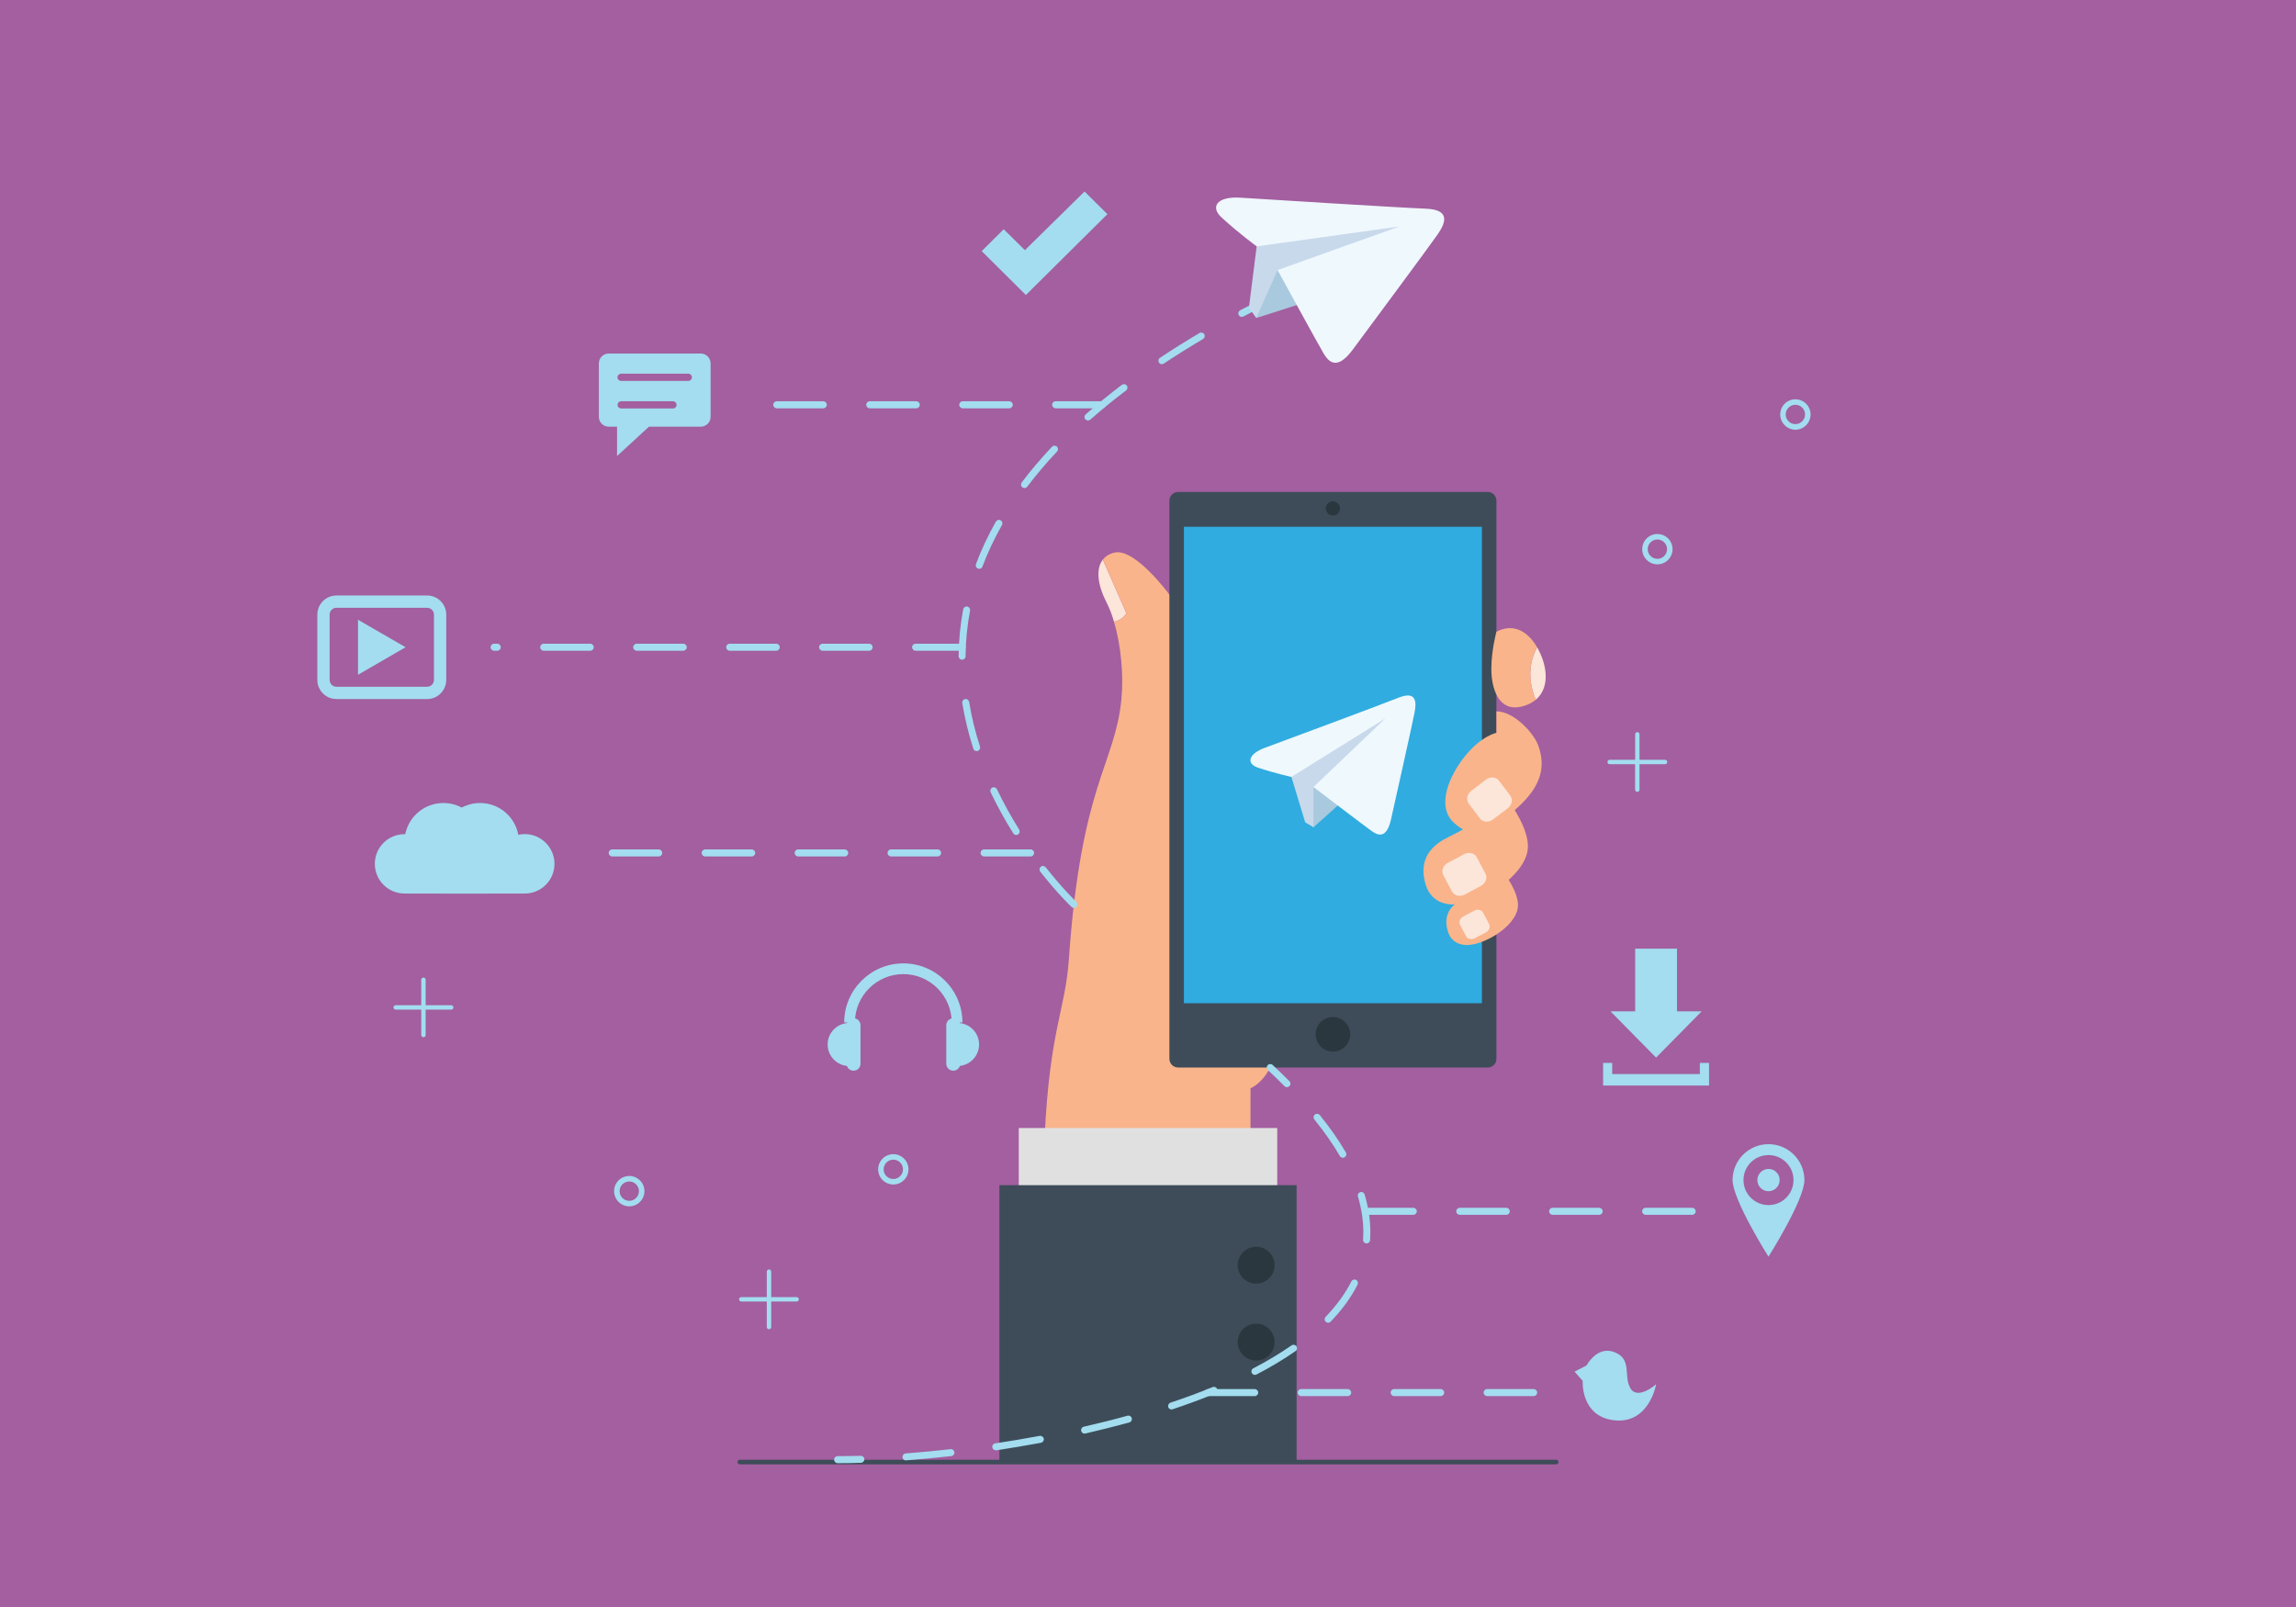 <?xml version="1.0" encoding="utf-8"?>
<!-- Generator: Adobe Illustrator 16.0.0, SVG Export Plug-In . SVG Version: 6.00 Build 0)  -->
<!DOCTYPE svg PUBLIC "-//W3C//DTD SVG 1.1//EN" "http://www.w3.org/Graphics/SVG/1.1/DTD/svg11.dtd">
<svg version="1.1" id="Layer_2" xmlns="http://www.w3.org/2000/svg" xmlns:xlink="http://www.w3.org/1999/xlink" x="0px" y="0px"
	 width="2800px" height="1960px" viewBox="0 0 2800 1960" enable-background="new 0 0 2800 1960" xml:space="preserve">
<g id="Airport">
</g>
<g>
	<rect fill="#A35FA0" width="2800" height="1960"/>
	<g>
		<path fill="#FCE5D9" d="M1881.8,805.9c-1.8-5.6-4.2-11.2-7.3-16.5c-6.3,11.6-14.1,34.2-1.7,64.1
			C1886,842.5,1887.6,824,1881.8,805.9z"/>
		<g>
			<path fill="#FCE5D9" d="M1373.7,748l-28.8-65.4c-8.8,11.3-6.4,30.9,4.5,52.1c3.5,6.8,6.6,14.8,9.2,23.7
				C1370.3,755.4,1373.7,748,1373.7,748z"/>
			<path fill="#F9B48B" d="M1489.9,801.7l-63.9-76.6c0,0-42-57.3-67-51.1c-6.3,1.5-10.9,4.5-14.1,8.6l28.8,65.4
				c0,0-3.5,7.4-15.1,10.4c8.4,28.6,11.9,65.5,8.9,95.1c-8,79.5-49.2,102.9-64,316.5c-4.3,62.3-23.3,85.1-29.6,217l251.1,8.5v-68.1
				c0,0,24.7-9.6,32.6-51.1S1489.9,801.7,1489.9,801.7z"/>
			<rect x="1242.4" y="1375.8" fill="#E0E0E0" width="315.2" height="99.7"/>
			<rect x="1218.8" y="1445.5" fill="#3E4C59" width="362.4" height="337.7"/>
			<circle fill="#2B373F" cx="1531.9" cy="1543.1" r="22.5"/>
			<circle fill="#2B373F" cx="1531.9" cy="1636.9" r="22.5"/>
			<path fill="#3E4C59" d="M1824.9,1291.4c0,5.9-4.8,10.6-10.6,10.6h-377.6c-5.9,0-10.6-4.8-10.6-10.6V610.6
				c0-5.9,4.8-10.6,10.6-10.6h377.6c5.9,0,10.6,4.8,10.6,10.6V1291.4z"/>
			<rect x="1443.8" y="642.5" fill="#30ACE0" width="363.4" height="581.1"/>
			<circle fill="#2B373F" cx="1625.5" cy="1261.5" r="21.1"/>
			<circle fill="#2B373F" cx="1625.5" cy="620.1" r="8.7"/>
			<path fill="#F9B48B" d="M1835.3,1066.5c0,0,16.7,21.7,15.9,38.7c-0.8,16.9-22,35.5-45,43.9s-36,0.5-40.2-12.2
				c-4.2-12.7-4.2-29.6,18.3-40.5C1806.7,1085.5,1835.3,1066.5,1835.3,1066.5z"/>
			<path fill="#FCE5D9" d="M1798.4,1144.4c-4,2.1-8.7,0.9-10.6-2.6l-7.2-13.7c-1.9-3.6-0.2-8.2,3.8-10.3l13.7-7.2
				c4-2.1,8.7-0.9,10.6,2.6l7.2,13.7c1.9,3.6,0.2,8.2-3.8,10.3L1798.4,1144.4z"/>
			<path fill="#F9B48B" d="M1874.5,789.4c-10.2-17.5-27.4-30.5-49.6-18.9c0,0-6.2,22.7-6.2,45.4c0,22.7,8.2,52.7,36.8,45.9
				c7.2-1.7,12.9-4.6,17.4-8.3C1860.5,823.7,1868.2,801,1874.5,789.4z"/>
			<path fill="#F9B48B" d="M1840.1,977.6c0,0,24.3,31.6,23.2,56.3c-1.2,24.7-32,51.7-65.6,64.1s-52.5,0.8-58.6-17.7
				c-6.2-18.5-6.2-43.2,26.6-59C1798.4,1005.3,1840.1,977.6,1840.1,977.6z"/>
			<path fill="#F9B48B" d="M1824.9,867.6v26.2c0,0-18.5,3.7-38.3,28.4c-19.8,24.6-35.3,61.6-13.4,81.4c22,19.8,37.5,14.5,63.2-6.4
				c25.7-20.9,55-47.3,39.2-88.7C1870,893.7,1846.1,867.6,1824.9,867.6z"/>
			<path fill="#FCE5D9" d="M1820.7,999.5c-5.2,4-12.4,3.4-15.9-1.3l-13.6-18c-3.6-4.7-2.2-11.7,3-15.7l18-13.6
				c5.2-4,12.4-3.4,15.9,1.3l13.6,18c3.6,4.7,2.2,11.7-3,15.7L1820.7,999.5z"/>
			<path fill="#FCE5D9" d="M1786.2,1091.1c-5.8,3.1-12.7,1.4-15.5-3.8l-10.6-19.9c-2.8-5.2-0.3-11.9,5.5-15l19.9-10.6
				c5.8-3.1,12.7-1.4,15.5,3.8l10.5,19.9c2.8,5.2,0.3,11.9-5.5,15L1786.2,1091.1z"/>
			<g>
				<path fill="#C8D9EB" d="M1574.9,947.6l16.8,55.4l10.1,6l11.6-17.8l46.1-47.3l55.6-85.1c0,0-6.5-2-14.8,2
					c-8.3,4-89.6,46.3-89.6,46.3l-34.5,26L1574.9,947.6z"/>
				<polygon fill="#A9C9DE" points="1601.8,959.9 1601.8,1009 1642.4,972.7 				"/>
				<path fill="#EFF8FD" d="M1601.8,959.9c0,0,64.8,49.5,71.4,54c6.5,4.5,17.6,10.3,23.1-14.3c5.5-24.6,26.9-120.1,28.9-131.2
					c2-11.1,3-26.6-20.1-17.3c-23.1,9.3-145.2,54.5-162.7,61c-20.1,7.4-22.8,19.3-8.5,24.1c21.2,7.1,41,11.4,41,11.4l114.6-71.4
					L1601.8,959.9z"/>
			</g>
			<g>
				<path fill="#3E4C59" d="M1897.8,1786H902.2c-1.6,0-2.8-1.3-2.8-2.8s1.3-2.8,2.8-2.8h995.6c1.6,0,2.8,1.3,2.8,2.8
					S1899.4,1786,1897.8,1786z"/>
			</g>
		</g>
		<g>
			<g>
				<path fill="#A3DDEF" d="M1021.5,1784.6c-2.3,0-4.3-1.9-4.3-4.3s1.9-4.3,4.3-4.3c9,0,18.4-0.2,28.2-0.4c2.3-0.1,4.3,1.8,4.4,4.1
					c0.1,2.3-1.8,4.3-4.1,4.4C1040.1,1784.5,1030.5,1784.6,1021.5,1784.6z"/>
			</g>
			<g>
				<path fill="#A3DDEF" d="M1104.8,1781.2c-2.2,0-4.1-1.7-4.2-3.9c-0.2-2.3,1.6-4.4,3.9-4.6c17.8-1.4,36.2-3.1,54.7-5.2
					c2.3-0.3,4.4,1.4,4.7,3.7c0.3,2.3-1.4,4.4-3.7,4.7c-18.6,2.1-37.1,3.9-55,5.2C1105,1781.2,1104.9,1781.2,1104.8,1781.2z
					 M1214.3,1768.8c-2.1,0-3.9-1.5-4.2-3.6c-0.3-2.3,1.3-4.5,3.6-4.8c18.2-2.7,36.4-5.8,54.2-9.1c2.3-0.4,4.5,1.1,5,3.4
					c0.4,2.3-1.1,4.5-3.4,5c-17.9,3.3-36.2,6.4-54.5,9.2C1214.7,1768.8,1214.5,1768.8,1214.3,1768.8z M1322.6,1748.5
					c-1.9,0-3.7-1.3-4.1-3.3c-0.5-2.3,0.9-4.6,3.2-5.1c18.2-4.2,36.1-8.6,53.3-13.4c2.3-0.6,4.6,0.7,5.2,3c0.6,2.3-0.7,4.6-3,5.2
					c-17.2,4.7-35.3,9.3-53.6,13.5C1323.2,1748.5,1322.9,1748.5,1322.6,1748.5z M1428.7,1719.1c-1.8,0-3.4-1.1-4-2.9
					c-0.7-2.2,0.5-4.6,2.7-5.4c18-6,35.3-12.4,51.4-19c2.2-0.9,4.7,0.1,5.5,2.3c0.9,2.2-0.1,4.7-2.3,5.5
					c-16.3,6.7-33.8,13.2-51.9,19.2C1429.6,1719,1429.2,1719.1,1428.7,1719.1z M1530.4,1676.9c-1.5,0-3-0.8-3.8-2.3
					c-1.1-2.1-0.3-4.7,1.8-5.7c17.1-8.9,32.8-18.3,46.7-28c1.9-1.3,4.6-0.9,5.9,1.1c1.3,1.9,0.9,4.6-1.1,5.9
					c-14.2,9.9-30.2,19.5-47.7,28.6C1531.7,1676.7,1531,1676.9,1530.4,1676.9z M1619.7,1613.3c-1.1,0-2.1-0.4-3-1.2
					c-1.7-1.6-1.7-4.3-0.1-6c13.3-13.8,23.9-28.3,31.4-43.2c1.1-2.1,3.6-2.9,5.7-1.9c2.1,1.1,2.9,3.6,1.9,5.7
					c-7.9,15.7-19,30.9-32.9,45.3C1621.9,1612.9,1620.8,1613.3,1619.7,1613.3z M1666.5,1516.6c-0.1,0-0.2,0-0.3,0
					c-2.3-0.2-4.1-2.2-3.9-4.5c0.2-3,0.3-6.1,0.3-9.2c0-14.1-2.2-28.8-6.6-43.6c-0.7-2.3,0.6-4.6,2.9-5.3c2.3-0.7,4.6,0.6,5.3,2.9
					c4.6,15.6,7,31.1,7,46c0,3.3-0.1,6.6-0.3,9.8C1670.5,1514.9,1668.7,1516.6,1666.5,1516.6z M1637.7,1412.1
					c-1.5,0-2.9-0.8-3.7-2.1c-8.4-14.5-18.9-29.5-31.1-44.6c-1.5-1.8-1.2-4.5,0.6-6c1.8-1.5,4.5-1.2,6,0.6
					c12.5,15.4,23.2,30.8,31.8,45.6c1.2,2,0.5,4.6-1.5,5.8C1639.2,1411.9,1638.4,1412.1,1637.7,1412.1z"/>
			</g>
			<g>
				<path fill="#A3DDEF" d="M1569.4,1326c-1.1,0-2.2-0.4-3-1.3c-6.4-6.5-13.2-13.1-20.2-19.6c-1.7-1.6-1.8-4.3-0.2-6
					c1.6-1.7,4.3-1.8,6-0.2c7.1,6.6,14,13.3,20.5,19.8c1.7,1.7,1.6,4.4,0,6C1571.6,1325.6,1570.5,1326,1569.4,1326z"/>
			</g>
		</g>
		<g>
			<path fill="#A3DDEF" d="M1309.6,1107.3c-1,0-2.1-0.4-2.9-1.2c-0.7-0.6-16.8-15.9-38.1-43c-1.5-1.8-1.1-4.5,0.7-6s4.5-1.1,6,0.7
				c20.9,26.6,37.1,41.9,37.2,42.1c1.7,1.6,1.8,4.3,0.2,6C1311.9,1106.9,1310.8,1107.3,1309.6,1107.3z M1239.3,1018.4
				c-1.4,0-2.8-0.7-3.6-2c-10.3-16.4-19.6-33.3-27.6-50.1c-1-2.1-0.1-4.7,2-5.7c2.1-1,4.7-0.1,5.7,2c7.9,16.5,17,33.1,27.1,49.2
				c1.2,2,0.6,4.6-1.3,5.9C1240.9,1018.2,1240.1,1018.4,1239.3,1018.4z M1191,916.1c-1.8,0-3.5-1.1-4-2.9
				c-6-18.5-10.5-37.3-13.5-55.7c-0.4-2.3,1.2-4.5,3.5-4.9c2.3-0.4,4.5,1.2,4.9,3.5c2.9,18,7.3,36.3,13.2,54.4
				c0.7,2.2-0.5,4.6-2.7,5.4C1191.9,916,1191.4,916.1,1191,916.1z M1173.3,804.6C1173.3,804.6,1173.3,804.6,1173.3,804.6
				c-2.4,0-4.3-1.9-4.3-4.3c0.2-19.1,2.1-38.3,5.6-57.1c0.4-2.3,2.7-3.8,5-3.4c2.3,0.4,3.8,2.7,3.4,5c-3.5,18.2-5.3,36.9-5.5,55.6
				C1177.6,802.7,1175.7,804.6,1173.3,804.6z M1194.2,693.8c-0.5,0-1-0.1-1.5-0.3c-2.2-0.8-3.3-3.3-2.5-5.5
				c6.5-17.4,14.7-34.9,24.3-51.8c1.2-2,3.7-2.8,5.8-1.6c2,1.2,2.8,3.7,1.6,5.8c-9.4,16.6-17.4,33.6-23.8,50.6
				C1197.6,692.7,1195.9,693.8,1194.2,693.8z M1249.4,595.3c-0.9,0-1.8-0.3-2.6-0.9c-1.9-1.4-2.2-4.1-0.8-6
				c11.1-14.7,23.5-29.3,36.9-43.5c1.6-1.7,4.3-1.8,6-0.2c1.7,1.6,1.8,4.3,0.2,6c-13.2,14-25.4,28.4-36.3,42.8
				C1251.9,594.7,1250.7,595.3,1249.4,595.3z M1326.8,512.8c-1.2,0-2.3-0.5-3.2-1.4c-1.6-1.8-1.4-4.4,0.4-6
				c13.7-12.1,28.6-24.2,44.1-36c1.9-1.4,4.5-1.1,6,0.8c1.4,1.9,1.1,4.5-0.8,6c-15.4,11.6-30.1,23.6-43.6,35.6
				C1328.8,512.5,1327.8,512.8,1326.8,512.8z M1416.9,444.2c-1.4,0-2.7-0.7-3.5-1.9c-1.3-2-0.8-4.6,1.2-5.9
				c15.3-10.2,31.5-20.3,48.2-30.2c2-1.2,4.6-0.5,5.8,1.5s0.5,4.6-1.5,5.8c-16.6,9.8-32.7,19.9-47.8,29.9
				C1418.5,444,1417.7,444.2,1416.9,444.2z M1514.4,386.5c-1.5,0-3-0.8-3.8-2.3c-1.1-2.1-0.3-4.6,1.8-5.8
				c16.2-8.6,33.3-17.3,50.7-25.7c2.1-1,4.7-0.1,5.7,2c1,2.1,0.1,4.7-2,5.7c-17.3,8.4-34.2,17-50.4,25.6
				C1515.7,386.3,1515,386.5,1514.4,386.5z M1616.3,337.1c-1.6,0-3.2-0.9-3.9-2.5c-1-2.1,0-4.7,2.2-5.6
				c16.9-7.5,34.4-14.9,52.3-22.2c2.2-0.9,4.7,0.2,5.5,2.3c0.9,2.2-0.2,4.7-2.3,5.5c-17.7,7.2-35.2,14.7-52,22.1
				C1617.5,337,1616.9,337.1,1616.3,337.1z"/>
		</g>
		<g>
			<path fill="#C8D9EB" d="M1532.5,300.5l-9.4,74.8l8.9,12.5l23.3-15l79.8-32l111.1-71.9c0,0-6.7-5.8-18.6-5.4
				c-11.9,0.4-131.1,7.7-131.1,7.7l-54.8,12.6L1532.5,300.5z"/>
			<polygon fill="#A9C9DE" points="1558,329.4 1532,387.9 1599.7,366.2 			"/>
			<path fill="#EFF8FD" d="M1558,329.4c0,0,51,93.2,56.4,102.1c5.4,8.8,15.5,21.6,35.1-4.8c19.6-26.4,95.5-128.8,103.8-140.9
				c8.2-12.1,17.7-30.1-14.8-31.3c-32.4-1.2-201.6-11.9-225.9-13.4c-27.9-1.8-37.4,10.9-22.8,24.2c21.4,19.7,42.8,35.2,42.8,35.2
				l174.1-24.3L1558,329.4z"/>
		</g>
		<g>
			<g>
				<path fill="#A3DDEF" d="M1173.7,1247.1h-13.1c0-32.5-26.5-59-59-59c-32.5,0-59,26.5-59,59h-13.1c0-39.7,32.3-72.1,72.1-72.1
					C1141.4,1175,1173.7,1207.4,1173.7,1247.1z"/>
			</g>
			<g>
				<path fill="#A3DDEF" d="M1167.7,1247.7v52.5c14.5,0,26.3-11.8,26.3-26.3C1194,1259.4,1182.2,1247.7,1167.7,1247.7z"/>
				<path fill="#A3DDEF" d="M1171,1297.4c0,4.7-3.8,8.5-8.5,8.5l0,0c-4.7,0-8.5-3.8-8.5-8.5v-47c0-4.7,3.8-8.5,8.5-8.5l0,0
					c4.7,0,8.5,3.8,8.5,8.5V1297.4z"/>
				<path fill="#A3DDEF" d="M1035.6,1247.7v52.5c-14.5,0-26.3-11.8-26.3-26.3C1009.3,1259.4,1021.1,1247.7,1035.6,1247.7z"/>
				<path fill="#A3DDEF" d="M1032.4,1297.4c0,4.7,3.8,8.5,8.5,8.5l0,0c4.7,0,8.5-3.8,8.5-8.5v-47c0-4.7-3.8-8.5-8.5-8.5l0,0
					c-4.7,0-8.5,3.8-8.5,8.5V1297.4z"/>
			</g>
		</g>
		<path fill="#A3DDEF" d="M2156.7,1395.5c-24.2,0-43.8,19.6-43.8,43.8c0,24.2,43.8,93.4,43.8,93.4s43.8-69.2,43.8-93.4
			C2200.5,1415.1,2180.9,1395.5,2156.7,1395.5z M2156.7,1469.8c-16.8,0-30.5-13.6-30.5-30.5c0-16.8,13.6-30.5,30.5-30.5
			c16.8,0,30.5,13.6,30.5,30.5C2187.2,1456.2,2173.5,1469.8,2156.7,1469.8z"/>
		<circle fill="#A3DDEF" cx="2156.7" cy="1439.3" r="13.6"/>
		<polygon fill="#A3DDEF" points="1197.2,306.3 1251.1,359.8 1350.5,261.2 1322.6,233.6 1249.9,305.1 1224,279.6 		"/>
		<path fill="#A3DDEF" d="M595.2,1017.3c-2.7,0-5.3,0.3-7.8,0.9c-4.1-22.1-23.4-38.8-46.7-38.8c-23,0-42.1,16.3-46.5,38
			c-0.3,0-0.6,0-0.9,0c-20,0-36.2,16.2-36.2,36.2s16.2,36.2,36.2,36.2c13.5,0,87.5,0,102,0c20,0,36.2-16.2,36.2-36.2
			S615.2,1017.3,595.2,1017.3z"/>
		<path fill="#A3DDEF" d="M639.9,1017.3c-2.7,0-5.3,0.3-7.8,0.9c-4.1-22.1-23.4-38.8-46.7-38.8c-23,0-42.1,16.3-46.5,38
			c-0.3,0-0.6,0-0.9,0c-20,0-36.2,16.2-36.2,36.2s16.2,36.2,36.2,36.2c13.5,0,87.5,0,102,0c20,0,36.2-16.2,36.2-36.2
			S659.9,1017.3,639.9,1017.3z"/>
		<path fill="#A3DDEF" d="M1988.3,1693.2c-8.8-15,2.6-35.3-19.4-44c-21.2-8.4-34.1,16.2-34.1,16.2l-14.6,7.5l9.9,11.3
			c0,0-2.8,42.4,37,47.9c44.1,6,52.6-43.8,52.6-43.8S1997.1,1708.2,1988.3,1693.2z"/>
		<g>
			<polygon fill="#A3DDEF" points="436.6,755.9 494.6,789.4 436.6,823 			"/>
			<g>
				<path fill="#A3DDEF" d="M520.9,852.6H410.3c-12.8,0-23.3-10.4-23.3-23.3v-79.7c0-12.8,10.4-23.3,23.3-23.3h110.6
					c12.8,0,23.3,10.4,23.3,23.3v79.7C544.2,842.1,533.7,852.6,520.9,852.6z M410.3,741.3c-4.6,0-8.3,3.7-8.3,8.3v79.7
					c0,4.6,3.7,8.3,8.3,8.3h110.6c4.6,0,8.3-3.7,8.3-8.3v-79.7c0-4.6-3.7-8.3-8.3-8.3H410.3z"/>
			</g>
		</g>
		<polygon fill="#A3DDEF" points="2045.1,1233.5 2045.1,1157 1994.1,1157 1994.1,1233.5 1964,1233.5 2019.6,1289.9 2075.2,1233.5 		
			"/>
		<polygon fill="#A3DDEF" points="2073,1296.4 2073,1310 1966.1,1310 1966.1,1296.4 1955,1296.4 1955,1310 1955,1324 1966.1,1324 
			2073,1324 2084.2,1324 2084.2,1310 2084.2,1296.4 		"/>
		<g>
			<path fill="#A3DDEF" d="M1344.1,498h-56.7c-2.3,0-4.3-1.9-4.3-4.3s1.9-4.3,4.3-4.3h56.7c2.3,0,4.3,1.9,4.3,4.3
				S1346.5,498,1344.1,498z M1230.8,498h-56.7c-2.3,0-4.3-1.9-4.3-4.3s1.9-4.3,4.3-4.3h56.7c2.3,0,4.3,1.9,4.3,4.3
				S1233.1,498,1230.8,498z M1117.4,498h-56.7c-2.3,0-4.3-1.9-4.3-4.3s1.9-4.3,4.3-4.3h56.7c2.3,0,4.3,1.9,4.3,4.3
				S1119.7,498,1117.4,498z M1004,498h-56.7c-2.3,0-4.3-1.9-4.3-4.3s1.9-4.3,4.3-4.3h56.7c2.3,0,4.3,1.9,4.3,4.3
				S1006.3,498,1004,498z"/>
		</g>
		<g>
			<path fill="#A3DDEF" d="M1173.3,793.7h-56.7c-2.3,0-4.3-1.9-4.3-4.3s1.9-4.3,4.3-4.3h56.7c2.3,0,4.3,1.9,4.3,4.3
				S1175.7,793.7,1173.3,793.7z M1059.9,793.7h-56.7c-2.3,0-4.3-1.9-4.3-4.3s1.9-4.3,4.3-4.3h56.7c2.3,0,4.3,1.9,4.3,4.3
				S1062.3,793.7,1059.9,793.7z M946.6,793.7h-56.7c-2.3,0-4.3-1.9-4.3-4.3s1.9-4.3,4.3-4.3h56.7c2.3,0,4.3,1.9,4.3,4.3
				S948.9,793.7,946.6,793.7z M833.2,793.7h-56.7c-2.3,0-4.3-1.9-4.3-4.3s1.9-4.3,4.3-4.3h56.7c2.3,0,4.3,1.9,4.3,4.3
				S835.5,793.7,833.2,793.7z M719.8,793.7h-56.7c-2.3,0-4.3-1.9-4.3-4.3s1.9-4.3,4.3-4.3h56.7c2.3,0,4.3,1.9,4.3,4.3
				S722.1,793.7,719.8,793.7z M606.4,793.7h-3.8c-2.3,0-4.3-1.9-4.3-4.3s1.9-4.3,4.3-4.3h3.8c2.3,0,4.3,1.9,4.3,4.3
				S608.7,793.7,606.4,793.7z"/>
		</g>
		<path fill="#A3DDEF" d="M854.6,431.2H742.3c-6.6,0-12,5.4-12,12v65.2c0,6.6,5.4,12,12,12h10.2v35.8l38.9-35.8h63.2
			c6.6,0,12-5.4,12-12v-65.2C866.6,436.6,861.2,431.2,854.6,431.2z M820.7,498.2h-63.2c-2.5,0-4.4-2-4.4-4.4s2-4.4,4.4-4.4h63.2
			c2.5,0,4.4,2,4.4,4.4S823.1,498.2,820.7,498.2z M839.4,464.6h-82c-2.5,0-4.4-2-4.4-4.4s2-4.4,4.4-4.4h82c2.5,0,4.4,2,4.4,4.4
			S841.9,464.6,839.4,464.6z"/>
		<g>
			<path fill="#A3DDEF" d="M2063.6,1481.7h-56.7c-2.3,0-4.3-1.9-4.3-4.3s1.9-4.3,4.3-4.3h56.7c2.3,0,4.3,1.9,4.3,4.3
				S2066,1481.7,2063.6,1481.7z M1950.2,1481.7h-56.7c-2.3,0-4.3-1.9-4.3-4.3s1.9-4.3,4.3-4.3h56.7c2.3,0,4.3,1.9,4.3,4.3
				S1952.6,1481.7,1950.2,1481.7z M1836.9,1481.7h-56.7c-2.3,0-4.3-1.9-4.3-4.3s1.9-4.3,4.3-4.3h56.7c2.3,0,4.3,1.9,4.3,4.3
				S1839.2,1481.7,1836.9,1481.7z M1723.5,1481.7h-56.7c-2.3,0-4.3-1.9-4.3-4.3s1.9-4.3,4.3-4.3h56.7c2.3,0,4.3,1.9,4.3,4.3
				S1725.8,1481.7,1723.5,1481.7z"/>
		</g>
		<g>
			<path fill="#A3DDEF" d="M1870.3,1702.8h-56.7c-2.3,0-4.3-1.9-4.3-4.3s1.9-4.3,4.3-4.3h56.7c2.3,0,4.3,1.9,4.3,4.3
				S1872.6,1702.8,1870.3,1702.8z M1756.9,1702.8h-56.7c-2.3,0-4.3-1.9-4.3-4.3s1.9-4.3,4.3-4.3h56.7c2.3,0,4.3,1.9,4.3,4.3
				S1759.3,1702.8,1756.9,1702.8z M1643.5,1702.8h-56.7c-2.3,0-4.3-1.9-4.3-4.3s1.9-4.3,4.3-4.3h56.7c2.3,0,4.3,1.9,4.3,4.3
				S1645.9,1702.8,1643.5,1702.8z M1530.1,1702.8h-56.7c-2.3,0-4.3-1.9-4.3-4.3s1.9-4.3,4.3-4.3h56.7c2.3,0,4.3,1.9,4.3,4.3
				S1532.5,1702.8,1530.1,1702.8z"/>
		</g>
		<g>
			<path fill="#A3DDEF" d="M1256.8,1044.6h-56.7c-2.3,0-4.3-1.9-4.3-4.3s1.9-4.3,4.3-4.3h56.7c2.3,0,4.3,1.9,4.3,4.3
				S1259.2,1044.6,1256.8,1044.6z M1143.4,1044.6h-56.7c-2.3,0-4.3-1.9-4.3-4.3s1.9-4.3,4.3-4.3h56.7c2.3,0,4.3,1.9,4.3,4.3
				S1145.8,1044.6,1143.4,1044.6z M1030.1,1044.6h-56.7c-2.3,0-4.3-1.9-4.3-4.3s1.9-4.3,4.3-4.3h56.7c2.3,0,4.3,1.9,4.3,4.3
				S1032.4,1044.6,1030.1,1044.6z M916.7,1044.6H860c-2.3,0-4.3-1.9-4.3-4.3s1.9-4.3,4.3-4.3h56.7c2.3,0,4.3,1.9,4.3,4.3
				S919,1044.6,916.7,1044.6z M803.3,1044.6h-56.7c-2.3,0-4.3-1.9-4.3-4.3s1.9-4.3,4.3-4.3h56.7c2.3,0,4.3,1.9,4.3,4.3
				S805.6,1044.6,803.3,1044.6z"/>
		</g>
	</g>
	<g>
		<path fill="#A3DDEF" d="M937.8,1621.2c1.5,0,2.7-1.2,2.7-2.7v-31.1h31c1.5,0,2.7-1.2,2.7-2.7c0-1.5-1.2-2.7-2.7-2.7h-31v-31
			c0-1.5-1.2-2.7-2.7-2.7c-1.5,0-2.7,1.2-2.7,2.7v31H904c-1.5,0-2.7,1.2-2.7,2.7c0,1.5,1.2,2.7,2.7,2.7h31.1v31.1
			C935.1,1620,936.3,1621.2,937.8,1621.2z"/>
		<path fill="#A3DDEF" d="M516.4,1265.1c1.5,0,2.7-1.2,2.7-2.7v-31h31.1c1.5,0,2.7-1.2,2.7-2.7c0-1.5-1.2-2.7-2.7-2.7h-31.1v-31
			c0-1.5-1.2-2.7-2.7-2.7c-1.5,0-2.7,1.2-2.7,2.7v31h-31.1c-1.5,0-2.7,1.2-2.7,2.7c0,1.5,1.2,2.7,2.7,2.7h31.1v31
			C513.8,1263.9,515,1265.1,516.4,1265.1z"/>
		<path fill="#A3DDEF" d="M1089.4,1444.7c10.2,0,18.5-8.3,18.5-18.5c0-10.2-8.3-18.5-18.5-18.5c-10.2,0-18.5,8.3-18.5,18.5
			C1070.9,1436.4,1079.2,1444.7,1089.4,1444.7z M1089.4,1414.4c6.5,0,11.8,5.3,11.8,11.8c0,6.5-5.3,11.8-11.8,11.8
			c-6.5,0-11.8-5.3-11.8-11.8C1077.6,1419.7,1082.9,1414.4,1089.4,1414.4z"/>
		<path fill="#A3DDEF" d="M767.4,1471.3c10.2,0,18.5-8.3,18.5-18.5c0-10.2-8.3-18.5-18.5-18.5c-10.2,0-18.5,8.3-18.5,18.5
			C748.9,1463,757.2,1471.3,767.4,1471.3z M767.4,1441c6.5,0,11.8,5.3,11.8,11.8c0,6.5-5.3,11.8-11.8,11.8
			c-6.5,0-11.8-5.3-11.8-11.8C755.6,1446.3,760.9,1441,767.4,1441z"/>
	</g>
	<g>
		<path fill="#A3DDEF" d="M1996.7,892.9c1.5,0,2.7,1.2,2.7,2.7v31.1h31.1c1.5,0,2.7,1.2,2.7,2.7c0,1.5-1.2,2.7-2.7,2.7h-31.1v31
			c0,1.5-1.2,2.7-2.7,2.7s-2.7-1.2-2.7-2.7v-31H1963c-1.5,0-2.7-1.2-2.7-2.7c0-1.5,1.2-2.7,2.7-2.7h31.1v-31.1
			C1994.1,894.1,1995.3,892.9,1996.7,892.9z"/>
		<path fill="#A3DDEF" d="M2002.7,669.8c0,10.2,8.3,18.5,18.5,18.5c10.2,0,18.5-8.3,18.5-18.5c0-10.2-8.3-18.5-18.5-18.5
			C2011,651.3,2002.7,659.6,2002.7,669.8z M2009.4,669.8c0-6.5,5.3-11.8,11.8-11.8s11.8,5.3,11.8,11.8s-5.3,11.8-11.8,11.8
			S2009.4,676.3,2009.4,669.8z"/>
		<path fill="#A3DDEF" d="M2171,505.5c0,10.2,8.3,18.6,18.5,18.6c10.2,0,18.5-8.3,18.5-18.6c0-10.2-8.3-18.5-18.5-18.5
			C2179.3,487,2171,495.3,2171,505.5z M2177.7,505.5c0-6.5,5.3-11.8,11.8-11.8s11.8,5.3,11.8,11.8c0,6.5-5.3,11.8-11.8,11.8
			S2177.7,512,2177.7,505.5z"/>
	</g>
</g>
</svg>
